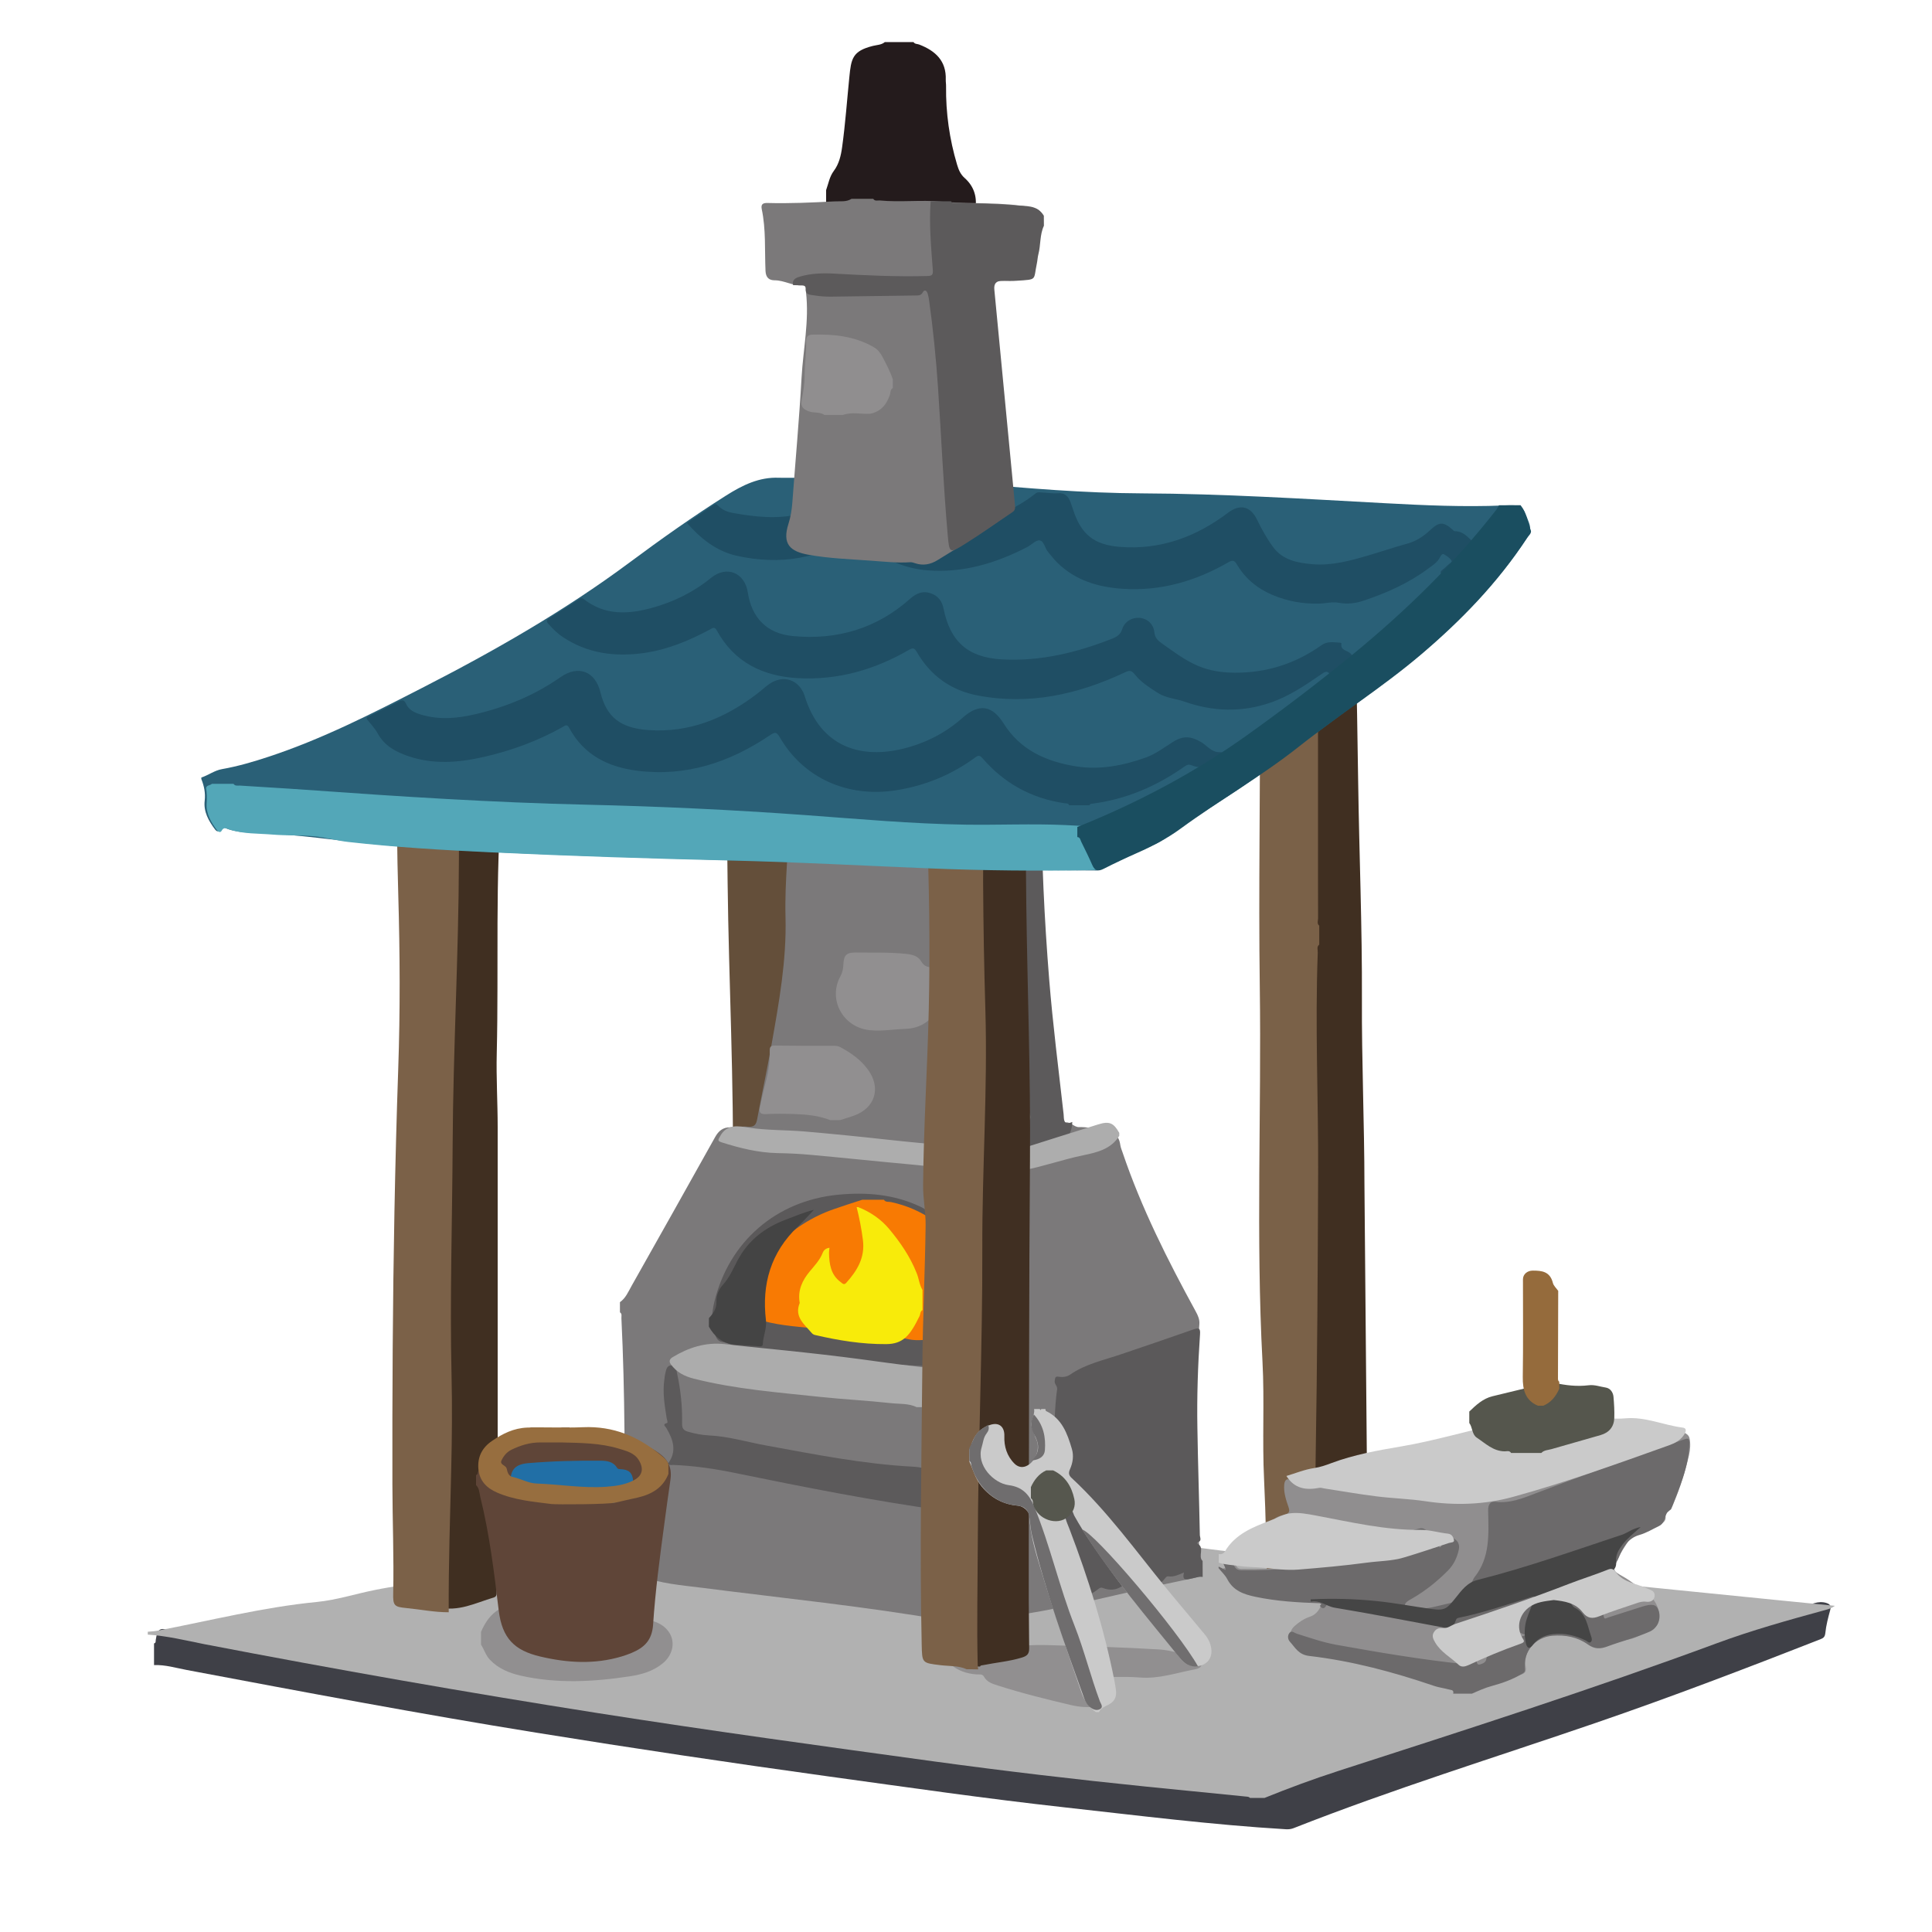 <?xml version="1.0" encoding="utf-8"?>
<!-- Generator: Adobe Illustrator 26.0.1, SVG Export Plug-In . SVG Version: 6.00 Build 0)  -->
<svg version="1.1" id="Layer_1" xmlns="http://www.w3.org/2000/svg" xmlns:xlink="http://www.w3.org/1999/xlink" x="0px" y="0px"
	 viewBox="0 0 3145.7 3145.7" style="enable-background:new 0 0 3145.7 3145.7;" xml:space="preserve">
<style type="text/css">
	.st0{fill:#3F4047;}
	.st1{fill:#B1B1B1;}
	.st2{fill:#644F3A;}
	.st3{fill:#7B797A;}
	.st4{fill:#918F90;}
	.st5{fill:#5B595A;}
	.st6{fill:#5C5A5B;}
	.st7{fill:#F87A03;}
	.st8{fill:#F8EB0A;}
	.st9{fill:#444444;}
	.st10{fill:#ACACAC;}
	.st11{fill:#ADADAD;}
	.st12{fill:#402F21;}
	.st13{fill:#7B6148;}
	.st14{fill:#402F22;}
	.st15{fill:#7A6148;}
	.st16{fill:#2A6077;}
	.st17{fill:#1F4E64;}
	.st18{fill:#53A7B8;}
	.st19{fill:#1A4E60;}
	.st20{fill:#908E8F;}
	.st21{fill:#6C6A6B;}
	.st22{fill:#454545;}
	.st23{fill:#CACACA;}
	.st24{fill:#5F4538;}
	.st25{fill:#216FA6;}
	.st26{fill:#976E3F;}
	.st27{fill:#55564D;}
	.st28{fill:#956B3C;}
	.st29{fill:#6F6D6E;}
	.st30{fill:#706E6F;}
	.st31{fill:#56574E;}
	.st32{fill:#241B1C;}
	.st33{display:none;fill:#212223;}
</style>
<path class="st0" d="M1751.4,2544.3c2.4,0,4.7,0,7.1,0c9.6,5.3,19.8,8.5,30.8,9.4c42.4,3.5,84.7,7.5,127,10.6
	c57.7,4.2,114.6,15.9,172.6,16.5c34.2,0.4,68.7,0.6,102.6,4.3c113.3,12.4,227.1,18.9,340.2,33.2c79.5,10.1,159.7,15.7,239.7,23.2
	c3,0.3,6.3,1.8,8.6-1.6c4-5.9,10.5-6.1,16.7-7.2c14.8-2.6,29.6-3.6,44.6-4.5c38.2-2.3,76.1-6.4,112.8-17.9c6.5-2,13.1-2.4,19.8-0.3
	c5.8,1.9,7.8,4.9,6.1,11.4c-3.4,12.4-6.7,25-8,37.7c-0.7,6.4-3.3,8.1-8.1,10c-121.1,47.4-242.6,93.9-365.6,136.1
	c-164.3,56.4-330.3,107.7-492,171.4c-4.1,1.6-8.2,2.1-12.7,1.8c-120.7-7.2-240.6-22.4-360.7-35.7c-128.3-14.2-256-32.7-383.9-50.3
	c-159-22-317.8-45.7-476.2-71.3c-190.3-30.7-379.7-66.4-569.1-102.1c-17.5-3.3-34.7-8.6-52.9-7.9c0-11.8,0-23.5,0-35.3
	c3.3-0.7,2.5-3.5,2.8-5.6c2.7-18.9,7.5-21.2,25.3-14.2c33.1,13,68.7,17.7,102.9,14.4c89.2-8.7,178-22.1,266.5-36.7
	c148.6-24.5,297.4-48.4,446.2-72c28.7-4.6,57.1-13,86.3-12.1c147.6,4.6,295.1,10,442.6,15.1c35.8,1.2,71.6,2.3,107.4,3.5
	c4.8,0.2,9.3,1,9.1-6.6C1739.6,2553.7,1745.2,2548.6,1751.4,2544.3z"/>
<path class="st1" d="M240.6,2661.5c0-1.6,0-3.1,0-4.7c5.1-0.5,10.2-0.6,15.2-1.6c86.6-16.5,172.2-38.3,260.3-46.9
	c31.4-3.1,61.6-12.8,92.4-19.1c31.6-6.5,63.7-10.4,95.6-15.6c138-22.3,276-44.8,414-66.9c17.8-2.9,35.5-7.7,53.8-7
	c29.1,1.1,58.2,2.6,87.4,3.6c100,3.4,200,6.7,300,9.9c52.8,1.7,105.5,3.4,158.3,5c4,0.1,10.8,2.2,11.5-2.6
	c1.3-10,8.4-15.9,13.1-23.5c1.6,0,3.2,0,4.7,0c9,9.2,21,10.7,32.9,11.8c41.2,3.7,82.4,7,123.6,10.6c43.9,3.8,87.6,12.1,131.4,14.4
	c79,4.1,158.2,6.2,236.9,14.9c43.8,4.8,87.9,6.9,131.7,11.8c45.3,5,90.7,8.3,135.8,14.5c34.7,4.8,69.8,6.6,104.6,10.1
	c82.7,8.2,165.3,16.6,248,24.9c31.9,3.2,63.9,6.3,95.8,9.5c-5.2,3.9-10.8,5.5-16.3,7c-59.3,16.2-118.5,32.7-176.1,54
	c-203.2,75.1-409.5,141.1-615.6,207.7c-40.8,13.2-81,28-120.7,44.1c-7.9,0-15.8,0-23.6,0c-1.8-2-4.2-2-6.5-2.2
	c-54.5-5.4-108.9-10.8-163.4-16.3c-114.8-11.7-229.4-25.2-343.6-40.8c-182.9-25.1-365.9-50.1-548.3-78.8
	c-214.4-33.7-428-71.3-641.1-112.3C302,2670.9,271.8,2663.5,240.6,2661.5z"/>
<path class="st2" d="M1319.6,1317c0,0.8,0,1.6,0,2.3c-2.1,14-2.4,28.1,0,42.1c0,8.6,0,17.2,0,25.8c-4.6,2.5-2.4,7-2.6,10.4
	c-4.1,80.2-7.6,160.5-13.3,240.6c-0.9,13.2-4.6,27-2.1,39.5c4.5,22.2,3.7,44.3,3.3,66.4c-0.8,49.5-1.1,99.1-8.3,148.2
	c-1.9,12.7-3.3,27.1-14.2,34.7c-10.2,7.1-11.6,16-12.9,26.4c-0.9,7.7-2.6,15.4-3.2,23.2c-1.5,20.9-16.4,34.8-25.8,53
	c-1.3-11.8-8.3-16.3-17.6-19c-2.5-0.7-5.5-4-6.1-6.6c-2.7-12.1-6.9-22.6-18.3-29.4c-3.7-2.2-4-8.2-4.2-12.9
	c-0.5-11.7-1.4-23.4-1.3-35.1c2.4-163.5-6.4-326.8-8.3-490.2c-0.7-58.9-1.5-117.8,0.6-176.7c0.3-9.6,0.7-20,10-24.7
	c8.3-4.2,8.9-10.1,9.4-17.7c0.7-10.9,2.6-21.7,3.8-32.5c0.6-6.1,3.1-11.1,7.2-15.4c1.5,0,3.1,0,4.6,0c4.6,4.6,6.3,10.2,7.3,16.6
	c2.9,19.3,4.1,38.7,5.2,58.1c0.3,5.2,1.4,7.9,7.3,7c4.5-0.7,9.2,0.4,13.6-0.4c20.7-3.5,34.7,6.3,38.8,27.7c0.6,2.9-0.6,6.9,3.1,8.2
	C1310.2,1291.7,1314.3,1304.8,1319.6,1317z"/>
<path class="st3" d="M1278.6,1018.8c120.4,0,240.8,0,361.1,0c0.2,1.2,0.6,2.3,0.6,3.5c-1.2,70.6,8.4,140.6,13.7,210.8
	c0.2,2.9-1.2,6.9,2.2,8.5c2.6,1.2,5-1.3,7.1-3c13.3-10.4,22.7-6.6,26,10.4c3.2,16.7,3.4,33.7,3.6,50.6
	c1.4,138.6,8.7,276.9,24.7,414.7c4,34,7.8,68,11.8,102c0.5,4.2,2.1,12.1,3.5,11.7c9.9-3,15.1,7.4,24.1,7.2
	c11.7-0.4,23.4,1.8,34.4,6.6c5,2.2,10.2,7,14.7,6.4c13.8-1.9,16.5,6.2,18.1,16.7c0.6,3.8,2.2,7.5,3.5,11.3
	c30.6,90.5,73.4,175.4,119.1,258.9c3.7,6.8,6.7,13.2,6,21.1c-6.5,80.2-6,160.4-4.3,240.8c1.1,53.5,2.9,107,6.2,160.4
	c0.5,7.9-2,10.1-9,11.6c-31.9,6.6-63.8,13.4-95.6,20.6c-68.6,15.5-136.9,32.6-206.7,42c-14.2,1.9-28.6,0.9-41.8,9.2
	c-7,4.5-16.1,2.7-23.9-0.9c-4-1.8-7.6-3.7-12.3-2.1c-8.4,2.9-17,2.1-25.7,0.6c-131.4-22.9-264-36.1-396.2-53.1
	c-33.9-4.3-68.3-6.7-100.4-19.4c-10.6-4.2-17.6-6.2-21.5,6.9c-0.5,1.7-2.4,3.1-4.5,2.1c-3.4-11.3,4.3-24.9-7.7-34.1
	c0-3.9,0-7.9,0-11.8c6.3-4.3,6.9-10.7,7-17.6c1.2-121.7,1.3-243.4-4.6-365c-0.2-3.3,1.4-7.2-2.4-9.7c0-5.5,0-11,0-16.5
	c9.4-6.6,13.6-17,18.9-26.4c45.6-80.8,91-161.6,136.2-242.6c5.5-9.8,12.5-15.7,24.2-15.7c9.8-0.1,19.7-1.9,29.4-1
	c10.4,0.9,13.2-3.6,14.9-12.9c7.4-40.3,16.1-80.3,23.2-120.6c12.2-68.6,24.6-137.1,22.8-207.4c-0.8-29.5,0.6-59.1,2.4-88.6
	c5-84.2,2.3-168.4,0.4-252.7C1280.9,1107.7,1279.7,1063.2,1278.6,1018.8z"/>
<path class="st4" d="M1351.7,1823.8c-18.6-7.4-38.2-9.2-57.9-9.9c-15.6-0.5-31.2-0.7-46.7,0.1c-9.5,0.5-11.7-3.1-9.8-11.5
	c2.5-10.6,4.5-21.3,7.3-31.8c5.2-19.6,9.4-39.4,8.7-59.8c-0.2-6.6,1.9-8.6,8.6-8.5c31.9,0.5,63.9,0.4,95.8,0.4c3.6,0,7,0.3,10.2,2
	c17.7,9.5,33.8,20.7,45.7,37.3c21.1,29.4,11.3,61.8-22.7,74.2c-7.5,2.8-15.3,4.9-22.9,7.4
	C1362.6,1823.8,1357.1,1823.8,1351.7,1823.8z"/>
<path class="st4" d="M1533.3,1574.2c-2.1,9.5-13.9,12.3-13.7,18.5c0.2,5.8,9,11,11.3,18.2c4.7,14.6,1.3,26.8-8.2,39
	c-12.9,16.6-28.1,24.7-49.5,25.4c-19.3,0.6-38.4,4.2-58.1,1.9c-43-4.9-67.4-50.3-46.6-87.9c3.3-6,4.4-12.2,4.7-19
	c0.7-15.6,5.3-19.6,20.6-19.4c27.2,0.4,54.4-0.7,81.5,2.2c9.7,1,19.4,3.3,24.3,11.8c5.6,9.8,13,10.7,22.4,9.4
	C1525.5,1573.8,1529,1574.2,1533.3,1574.2z"/>
<path class="st5" d="M1958.2,2567.6c-6.4-0.9-12.5,1.4-18.6,2.7c-7.8,1.7-15.2,4-11.9-10c-9,3.9-16.6,7.5-25.1,6.4
	c-3.3-0.4-4.6,1.8-6.4,4.1c-14.4,18-36.8,20.7-55.3,6.1c-3.5-2.7-4.8-2.3-7.5,0.4c-10.8,10.6-23.5,13.9-37.8,8.2
	c-3.3-1.3-4.8,0-7.2,1.7c-16.4,12.5-22.7,13.5-41.5,7c-2.9,3.4-2.6,7.9-3,11.9c-0.5,5.4-2.2,8.2-8.1,9.5c-13.8,3.1-14.2,3.6-15.2-11
	c-5.7-83.8-7.4-167.6-4.5-251.5c1.1-30.3,0.7-60.7,5.1-90.8c0.9-5.8-4.9-8.5-3.9-14.2c0.8-4.4,0.4-7.5,6.4-6.5
	c6.3,1,13,0.4,18.3-3.2c25.4-17.7,55.4-23.8,84-33.6c39.1-13.3,78.2-26.5,117.1-40.2c8.8-3.1,11.5-2.3,10.8,7.8
	c-3.5,50.7-5.2,101.5-4.3,152.3c0.9,58.3,2.9,116.5,4,174.8c0.1,3.8,3.9,9.8-3.7,11.7c-0.4,0.1-0.8,1.9-0.8,1.9
	c13.5,6.2,0.6,20.7,9,28.5C1958.2,2550.2,1958.2,2558.9,1958.2,2567.6z"/>
<path class="st5" d="M1509.9,2224.5c-89.3-3.8-178-13.3-266.3-26.7c-10.9-1.7-21.8-3.4-32.8-3.8c-12.9-0.4-23.8-7.2-36.1-9.3
	c-6.7-1.1-9.2-8.1-11.4-14.1c-6.1-17-4.2-34.2-0.1-51.2c23.9-98,100.6-164.2,200.9-174.1c46.2-4.5,91.1-0.9,133.7,19.1
	c8.5,4,15.7,7.8,14.3,19.5c-0.7,6.1,3.2,11.9,6.3,17.5c16.1,29.7,30.9,60.2,48.3,89.2c12.1,20.1,14.9,40.9,12.9,63.3
	c-1,11.8-2.2,23.5-3.7,35.2c-2.5,19.4-11.9,29.6-30.8,33.8c-3.1,0.7-6.2,1.5-9.3,1.6C1527.2,2224.7,1518.6,2224.5,1509.9,2224.5z
	 M1511.8,2131.1c1.9,6.5,4.1,12,4.9,17.8c0.8,5.7,0.4,11.7,0.1,17.5c-0.2,3.5-1.6,7.2,4.1,7.4c4.2,0.1,7.8,0.3,8.2-5.5
	c0.4-6.6,1.4-13.2,1.8-19.8C1532,2128.2,1531.9,2128.2,1511.8,2131.1z"/>
<path class="st6" d="M1724.4,1872.2c5.8,0,10.3,0,14.8,0c-31.2,10.1-61.9,20.9-92.8,31c-5.1,1.7-9.2-1.1-13.1-3.7
	c-14.8-9.6-20.3-24.4-22.5-41c-0.9-6.5-1.9-10.8-10.4-12.5c-16.6-3.3-22.9-17-24.4-32.4c-2.5-25.1-4.8-50.2-6.2-75.3
	c-5.5-101.4-10.5-202.9-15.9-304.4c-2.4-46-4.3-92.1,0.2-138.1c0.9-8.9,2-18.2,13.1-19.5c10.5-1.3,15.4,6.5,18.8,14.9
	c10.5,26.2,14.4,53.9,17.8,81.6c6.1,50.4,10.9,101,13,151.8c0.2,4.2,0.9,8.4,2.3,12.6c2.7-116,13.4-231.3,30.3-345.9
	c1.2,0.1,2.4,0.1,3.6,0.2c1.2,14.7,2.5,29.3,3.5,44c0.5,7.5,3.5,7.6,8.7,3.8c15.3-11.1,23.9-7.9,26.6,11.1
	c2.2,15.9,3.6,32.1,3.7,48.2c0.2,98.9,4.9,197.7,12.8,296.2c5.9,73.3,15.3,146.4,23.5,219.6c0.8,6.8-1.4,19.1,14.1,12.4
	C1745.3,1845.4,1736.2,1858.8,1724.4,1872.2z M1673,1828.9c8.8-9.6,3.1-16.3,0-23.2C1673,1812.5,1673,1819.4,1673,1828.9z"/>
<path class="st6" d="M1087.5,2383.1c15.2-19.9,8.6-39.1-2.6-58.1c-1.4-2.4-7.2-6,1.1-8c1.9-0.5,0-5-0.5-7.7
	c-3.4-21.4-7-42.8-3.6-64.6c0.4-2.3,0.4-4.8,1-7c1.6-5.9,1.9-14.1,9.7-14.5c8.4-0.4,8.7,8,10,13.8c5.8,26.6,8.5,53.7,8,80.9
	c-0.2,7.7,2.4,11.2,9.6,13.2c11.4,3.3,22.7,5.5,34.7,6.1c31.5,1.5,61.8,10.8,92.7,16.4c78.9,14.4,157.5,30.1,237.9,34.4
	c13.8,0.7,27.3,3.9,39.8,10c11.8,5.8,19.4,14.8,19.4,28.6c0,4.4,1.4,7.2,4.7,10c6.2,5.4,4.5,11.7,1.7,18.3c-2.9,7-8.2,5.6-13.8,4.8
	c-114.1-15.9-227.1-38.1-339.9-61.3c-33.6-6.9-67.3-11.9-101.6-13.2C1093.1,2385.4,1090.2,2386.1,1087.5,2383.1z"/>
<path class="st7" d="M1404.1,1953.4c11.7,0,23.4,0,35.1,0c2.7,4.5,7.7,3,11.5,3.8c51,11,90.2,39.5,119.8,81.5
	c14.7,20.9,19.2,43.3,3.5,66.1c-2.3,3.4-1.5,6.7-1,10c2,15.4,0.7,30.7-12.1,40.6c-11.5,8.8-21,23-36,24.3
	c-14.9,1.3-30.8,4.1-45.2,0.9c-43.6-9.7-88.3-7.8-132.2-14.8c-31-4.9-62.8-5.4-93.7-12.3c-19-4.3-22.9-8-25.9-26.5
	c-0.5-2.9-1.2-6.1-4.2-7.9c0-7,0-14,0-21c3.9-1.7,3.3-5.8,4.6-8.8c9.4-22.1,19.2-44.6,36.1-61.5c26.5-26.6,57.9-46.9,93.9-59.3
	C1373.4,1963.2,1388.8,1958.4,1404.1,1953.4z"/>
<path class="st8" d="M1502,2100.4c0,10.9,0,21.8,0,32.7c-4.1,2.2-3.2,6.7-4.9,10c-15.3,31.4-26.6,45.2-54.2,45.4
	c-39.3,0.3-77.9-6-116.1-14.9c-2.4-0.6-4.1-1.9-5.6-3.7c-11.8-13.9-28.1-25.9-19.2-48.1c0.3-0.6-0.1-1.5-0.2-2.3
	c-2.8-19.2,4.7-35,16.5-49.2c7.9-9.6,16.6-18.5,21.2-30.4c1.6-4.2,5.2-7.7,11.1-8.2c-0.3,2.8-0.8,5.5-0.8,8.1
	c0.4,18.3,2.8,35.8,19,47.7c2.6,1.9,5.2,5.4,8.9,1.4c17.9-19.9,31-41.1,27.3-70c-2.3-18.2-5.8-35.9-10.2-53.5c0.8,0,1.6,0,2.3,0
	c19.9,7.6,37.7,20.1,50.6,35.6c17.9,21.4,34.2,45,44.7,71.6C1496.2,2081.5,1496.8,2091.7,1502,2100.4z"/>
<path class="st9" d="M1154.3,2146.1c7.1-7.6,12.7-15.4,12.2-27c-0.4-9.8,3.7-19.6,10.2-26.8c10.8-11.8,16.9-26.1,24-39.7
	c17.4-33.1,44.7-54.1,79.3-67c14.8-5.5,29.2-11.9,45.3-15.8c-8.9,9.3-17.4,18.9-26.6,27.7c-43.6,41.8-58.6,93.3-51.6,152
	c1.6,13.6-4.5,25.9-5.1,39.1c-0.2,3.8-3.3,3.6-6.2,3.4c-13.2-0.9-26.5-1.5-39.7-2.7c-19.4-1.7-32.6-12.8-41.9-29.2
	C1154.3,2155.4,1154.3,2150.7,1154.3,2146.1z"/>
<path class="st10" d="M1492.7,2291.2c-13.4-6.5-28.2-5-42.3-6.6c-38.1-4.2-76.4-6.1-114.5-10.1c-69.2-7.4-138.6-12.6-206.4-29.8
	c-15.3-3.9-27.9-10.4-37.2-23.3c-4-5.5-1.2-9.2,3-11.7c26-15.7,53.6-24.6,84.6-21.2c43.5,4.9,87.1,8.9,130.7,13.7
	c40.4,4.4,80.8,9.3,121,15c41.4,5.8,83,10.3,124.5,15.2c4.3,0.5,8.5,0.7,12.6,2.5c9.7,4.3,15.3,11.5,13.2,22.2
	c-1.9,10.3-9.1,16.4-19.6,17.2c-6.5,0.5-13-0.9-15.7,7.9c-0.9,3-5.9,3.3-9,4.8c-4.6,2.1-10.4,0-14.2,4.2
	C1513.2,2291.2,1502.9,2291.2,1492.7,2291.2z"/>
<path class="st11" d="M1822.4,1849.3c-13.3,22.1-37.3,27.3-59,31.8c-32.6,6.7-63.9,18-96.5,24.2c-2.3,0.4-5.1,0.7-6.6,2.2
	c-14.9,14.7-31.8,6.4-48.1,4.5c-43-4.9-85.8-12.1-129-16c-54.1-4.9-108.2-10.7-162.3-15.6c-18.3-1.7-36.7-2.6-55.1-2.9
	c-31.3-0.7-61.1-8.1-90.7-17.5c-7.4-2.4-5.9-3.9-2.6-10c11.2-20.6,29.9-16.5,46.5-14c30,4.6,60.1,3.7,90.2,6.2
	c45.2,3.9,90.4,8.4,135.5,13.4c34.6,3.8,69.3,6.9,104,10.2c30.4,2.9,60.8,5.6,91.1,8.8c6.2,0.7,11.6-0.8,17.2-2.5
	c43.7-13.8,87.3-27.8,131-41.3c18.3-5.7,25.2-2.6,34.4,13.8C1822.4,1846.1,1822.4,1847.7,1822.4,1849.3z"/>
<path class="st4" d="M848.9,2610.9c2.1,3.5,6.3,2.4,9.4,3.9c11.2,5.4,14.6,13.6,9.3,24.5c-3.2,6.6-6.2,13.5-11.7,18.5
	c-7.3,6.8-2.6,8,3.7,9.5c30.7,7.5,61.9,9.1,93.2,7.3c24.1-1.4,48.4-2.6,72.1-8.2c1.4-0.3,2.7-0.9,4.1-1.3
	c-1.5-6.1-11.8-1.4-10.4-8.6c1.2-6.2,6.5-10.3,12.1-13.4c18.3-10.4,44.9-4.4,57.7,13.2c11.8,16.1,7.8,38.1-9.7,52.3
	c-15.3,12.4-33.6,17.8-52.7,20.7c-59.4,9.1-118.9,12.4-178.2-1c-18.9-4.3-36.4-11.5-50.1-25.9c-6.9-7.2-9.3-16.6-14.5-24.6
	c0-6.9,0-13.8,0-20.8c6.7-15.3,15.4-28.9,30.8-37.5c5.3-3,11.9-3.7,16.1-8.6C836.4,2610.9,842.6,2610.9,848.9,2610.9z"/>
<path class="st4" d="M1760.9,2736.9c10.9,5.8,21.3,11.1,31.3,16.8c5.2,3,9.6,7.1,8.4,13.9c-1.3,7.3-7.2,9.6-13.7,10.7
	c-14.5,2.3-29.2,1.2-43.1-2.1c-39.9-9.4-79.7-19.2-118.7-31.7c-8.8-2.8-18.1-5.5-23-14.6c-2.6-4.7-7.5-3.4-11.6-3.6
	c-16.5-1.1-31.4-6.1-43.7-17.2c-4-3.6-8.1-7.6-5.7-13.9c2.5-6.5,8-8.4,14.2-7.8c25.4,2.6,51.2,0.2,75.7-3.7
	c25.4-4.1,50.3-5.9,75.6-5.1c60.6,1.8,121.2,3.4,181.6,7.1c19.5,1.2,38.7,8.3,58,13.2c5.2,1.3,11,4.1,10.4,10.7
	c-0.6,5.9-6.4,7.5-11.3,8.5c-29.7,5.5-58.4,15.8-89.7,13.2c-26.4-2.2-53.2,0.5-79.7-2.1C1768.7,2728.4,1765.9,2733.7,1760.9,2736.9z
	"/>
<path class="st12" d="M682.6,2599.4c0-11,0-22,0-33.1c3.7-1.3,2.5-4.6,2.5-7c0-25.6-0.2-51.2-0.4-76.7c0-1.7-0.4-3.1-2.1-3.7
	c0-11,0-22,0-33.1c3.7-2.5,2.2-6.4,2.2-9.7c0.2-79.4,0.2-158.9,0.2-238.3c0-3.2,1.8-7.2-2.4-9.5c0-5.5,0-11,0-16.5
	c4.8-17.2,1.1-34.7,2-52c0.3-4.6,2.5-10-2-14.1c0-7.9,0-15.7,0-23.6c4.6-1.9,2.5-6.2,2.6-9.2c1.4-91.2,3-182.4,6.1-273.6
	c1.9-54.2,3.1-108.5,7.1-162.6c0.6-8.1-3.6-19.5,2.3-23.3c5.3-3.4,15.6,0.4,23.5,2.1c6.9,1.5,7.7-1.5,7.5-7.2
	c-0.5-15.7-0.6-31.5-1.1-47.2c-2.9-108.9-7.2-217.7-2.4-326.7c0.9-21,3.3-39.6,23.9-50c2.3,0,4.6,0,7,0c6.3,3.1,15.3,10.5,18.6,8.4
	c10.8-6.6,20.4,8.3,30.7-0.6c3.1-2.7,8.6,1.9,11,6.3c3.9,7.4,6,15.1,5,23.7c-2.5,22.3-5,44.6-6.8,66.9
	c-11.8,141.7-5.4,283.9-8.8,425.8c-1,40.1,1.5,80.2,1.5,120.3c0.1,189.6-0.1,379.3,0,568.9c0,62.2,0.1,124.3-1.7,186.5
	c-0.1,4.2,0.9,8.8-4.8,10.5c-29.6,8.8-57.8,23.9-90.8,15.7C700.5,2613.8,687.1,2615.5,682.6,2599.4z"/>
<path class="st13" d="M750.8,1191.5c0,3.9,0,7.9,0,11.8c-7.2,14-7.2,29.9-6.1,44.3c3.7,50.7,2.6,101.4,2.5,152.1
	c-0.4,154.5-9.4,308.8-10.2,463.3c-0.6,125.5-4.7,250.9-1.8,376.4c1.2,50.7,0.7,101.4-0.5,152.1c-1.8,77.8-4.5,155.7-4.1,233.6
	c-23.4,0.1-46.3-4.7-69.5-6.9c-19-1.8-21.4-4-20.9-23.8c1.3-59-1.2-118-1.3-177c-0.3-147.9,0.5-295.8,3.3-443.7
	c1.5-77.9,3.5-155.7,6.2-233.5c3.3-94,2.8-187.9,0.1-281.9c-2-70.8-3.4-141.6,1.5-212.3c0.9-13.7,2.2-27.5,6.3-40.7
	c2.5-8.1,8.1-14.5,16.1-10c8.7,4.8,13.5,0.5,18.9-4.2C709.4,1175.1,734.3,1175.3,750.8,1191.5z"/>
<path class="st14" d="M1581.8,2713.3c-7.5-5-16.2-4.1-24.4-4.8c-6.7-0.5-9.3-2.5-9.4-9.8c-2.5-144.7-0.8-289.5,0.5-434.2
	c0.9-92.8,3-185.6,6-278.4c1.8-55.4,3.5-110.8,7.4-166.1c1.4-20.3-0.6-40.9,3.1-61.2c0.8-4.2,1.8-8.4,2.8-12.6
	c1.3-5.3,3.9-8.4,10-6.5c7.6,2.4,8.1-1.6,7.7-7.9c-4.8-66.3-4.5-132.8-5.7-199.3c-1.1-62.9-1.9-125.8-2-188.8
	c-0.1-33.4-0.1-66.9,3.9-100.1c1.4-12.1,1-26,17.8-29.4c3.6-0.7,2.6-5.2,3.1-8.2c1.4-7.7,2.5-15.5,4.1-23.2
	c1.3-6.2,5.1-10.6,11.6-11.9c6.6-1.3,11.5,1.7,14.8,7.2c4.2,6.9,8.7,10.1,17.8,8.2c9.3-2,13,6.6,16.1,14.1c1.3,3.1,0.6,8,7.1,6.8
	c8.4-1.5,11.9,4.4,13.4,11.6c2.1,10.4,3.8,20.8,1.9,32c-3.2-3.7-1.8-11.9-8.8-10.5c-7.5,1.5-6.7,8.9-7,14.5
	c-3.9,72.3-3.5,144.7-2.6,217.1c1.8,138.8,7.1,277.6,6,416.5c-1.7,213.1-1.4,426.3-2,639.4c-0.2,51.9,0,103.8,0.7,155.8
	c0.1,9.3-3.3,12.6-11.7,15.2c-20.8,6.4-42.3,8.1-63.4,12.4c-1.8,0.4-4-0.1-4.9,2.3C1591.2,2713.3,1586.5,2713.3,1581.8,2713.3z"/>
<path class="st12" d="M2221.6,1929.6c1,110.1,1.9,220.3,2.9,330.4c0.9,101.1,1.7,202.2,3,303.3c0.1,9.7-1.7,14.2-12.4,16.2
	c-25.8,4.9-50.9,12.7-75.5,22c-21.9,8.3-28.9,0.1-29.3-19c-1.8-87.3-5.6-174.5-7.4-261.8c-4.7-225.7-7-451.4-4.8-677.1
	c0.8-87.7,1.4-175.3,6.8-262.9c2.2-35.9-2-72.3-0.3-108.4c2.7-56.8-4.4-113.1-8.3-169.5c-3.5-50.7-3.9-101.4-4.5-152.1
	c-0.2-16.5,12.3-23.8,22.8-31.8c4.3-3.3,6-5.7,6-10.9c-0.3-21.8,12.4-35.5,34.3-37.4c13.3-1.1,26.7-1,39.9-2.6
	c9.2-1.1,10.9,1.9,11,10.7c0.1,57.4-0.1,114.9,1.4,172.3c2,74.3,3.1,148.6,4.2,223c1.7,117.5,6.6,235,6.1,352.6
	C2217,1727.5,2221.5,1828.5,2221.6,1929.6z"/>
<path class="st15" d="M2148,1538c-4.6,3.6-2.2,8.7-2.4,13c-4.6,119.9,1.1,239.9,0.6,359.8c-0.6,153.4-1.4,306.8-4,460.1
	c-1.3,74,1.5,147.8,3.2,221.7c0.2,9.5-1.2,13.1-11.6,12.5c-17.6-1-35.3-0.5-52.9-0.3c-12.3,0.1-17-3.9-17.3-16.3
	c-1.8-59.7-2.5-119.5-5.4-179.2c-3.2-64.1,0.8-128.2-2.6-192.2c-10.8-203.2-1.6-406.5-4.4-609.8c-2.2-158.9,0.9-317.7,0.3-476.6
	c-0.3-75.5,0-151,7.7-226.2c0.5-4.5-0.9-8.5-1.7-12.7c-3.4-16.7,11.8-33.2,28.4-31.7c15.6,1.5,31.3,2.6,46.9,3.3
	c5.8,0.3,8.1,1.6,8.4,7.9c4.1,75.4,5.1,150.9,5.5,226.4c0,0.7-0.4,1.5-0.7,2.2c0,87.2,0,174.4,0,261.7c0,44.5-0.1,89.1,0.1,133.6
	c0,4-2.2,8.6,1.9,12C2148,1517.6,2148,1527.8,2148,1538z"/>
<path class="st13" d="M1573.9,2717.9c-13.4-6.1-28.1-4.9-42.2-6.6c-30.7-3.7-30.3-3.2-31-34c-3.3-152.2-0.3-304.4,1.1-456.6
	c0.7-75.1,4.3-150.1,5.3-225.2c0.3-21.8-4.3-43.5-4.1-65.5c0.8-95.2,7-190.2,9.2-285.3c2.4-103,0.7-206-3.3-309
	c-1.2-32.6-0.2-65.3-0.1-97.9c0-3.1,0.6-6.3,1.2-9.3c1.7-8.2,6.6-13.6,15.3-13.6c9.3,0.1,14.6,5.9,15.5,14.7
	c1.4,13.2,1.8,26.5,4.7,40c0-4.1,0-8.3,0-12.4c0.1-9.9,4.5-16.9,14.5-18.6c9.5-1.6,15.6,3.5,19,12.2c1,2.6,2.2,5.2,2.4,7.9
	c0.8,11.7,6.1,18.6,18.6,19.3c7.6,0.4,7.6,6.1,7.1,12.1c-4,48.6-6.6,97.3-6.4,146.1c0.4,69.6,1.6,139.2,3.7,208.7
	c3.8,129-5.4,257.7-5,386.7c0.5,161.6-6.9,323.2-7.4,484.8c-0.2,64.9-1.7,129.8-0.1,194.7c0.1,2.3,0.5,4.7,0.8,7
	C1586.4,2717.9,1580.2,2717.9,1573.9,2717.9z"/>
<path class="st16" d="M327.8,1268.4c0-0.8,0-1.6,0-2.4c11.5-3.8,21.5-11.6,33.6-13.7c26-4.6,51.3-12,76.3-20.3
	c87-28.7,168.2-70.2,249.3-111.8c117.4-60.1,231.8-125.4,337.7-204.1c51.5-38.3,103.7-75.3,157.9-109.5c26-16.4,53.5-30.2,85.8-28.7
	c52,0.1,103.9,0.3,155.9,2.4c50.8,2,101.7,1.6,152.2,6.1c94.2,8.5,188.4,16.5,282.9,16.9c132,0.6,263.6,8.9,395.3,16
	c64.5,3.5,129,6.4,193.6,3.7c30.8-1.3,30.1-1.1,41.1,27.8c4.1,10.8,1.6,18-4.1,26.7c-42.5,63.5-94.1,118.7-150.9,169.5
	c-47,42.1-98.5,78.3-149.2,115.5c-53.4,39.3-106,79.7-160.7,117.2c-37.9,25.9-77.7,49.3-114.8,76.4c-9.2,6.7-18.3,13.5-28.8,18.3
	c-29,13.2-57.8,26.7-86.7,40.1c-2.8,1.3-5.4,2.9-8.8,2.8c-64.2-0.5-128.4-0.4-192.6-1.5c-88.2-1.5-176.3-7.8-264.4-10.8
	c-161.4-5.5-322.8-8.8-484.1-15.8c-77.1-3.3-154.2-7-231.1-14.4c-63.9-6.1-127.3-16.1-191.6-18.4c-16.9-0.6-33.9-1.2-50.2-6.4
	c-5.2-1.7-10.1-6.6-14.2,1.9c-1.5,3.1-5,1.4-6.8-1c-10.6-14.1-19.3-29.2-17.1-47.4C334.7,1291,332.3,1279.7,327.8,1268.4z"/>
<path class="st17" d="M597.5,1167.8c17.2-8.5,34.5-16.8,51.6-25.5c5.4-2.8,8.8-3.3,11.8,3.2c4.9,10.7,13.7,14.8,25.2,18.2
	c30.3,8.9,59.9,5.9,89.5-1.2c49.3-11.7,95.4-30.8,137.1-60c29.1-20.3,56.6-9.5,65,24.9c9.8,40.1,32.5,58.1,78,61.3
	c67,4.7,124.6-19.1,176.7-58.9c6.9-5.2,13.2-11.2,20.2-16.1c22.4-15.6,47.7-7.5,57.1,17.9c0.1,0.4,0.2,0.8,0.3,1.1
	c26.4,86.1,94.4,102.9,161.4,86.1c35.9-9,68.2-25.4,96-50.2c26.5-23.6,48.1-20.4,66.7,9.3c27.1,43.3,69,61.9,117.3,69.8
	c39.5,6.4,77.9-1.3,114.5-14.4c15.5-5.5,29.9-16.5,44.4-25.6c16.7-10.5,29.8-8.8,46.1,1c9.4,5.7,16.5,16.5,29.9,16
	c7.9-0.3,3.1,5.6,1.8,8.2c-7.1,13.9-29.6,20.6-46.9,13.5c-4.7-1.9-7.5-1.9-11.6,1c-45.8,32.5-96.1,54.3-152.3,61.3
	c-1.6,0.2-3,0.6-3.5,2.4c-11,0-22,0-33,0c-1.2-3.4-4.5-2.9-7-3.2c-53.9-7.7-98.6-32.3-134.1-73.3c-4.4-5.1-6.7-5.1-11.9-1.2
	c-38.6,28.3-81.8,46-129.2,53.4c-78.6,12.3-150.6-20.1-188.8-86.2c-5.8-10-8.8-8.4-16.7-3.1c-65.2,43.8-135.9,67.5-215.6,57.4
	c-47.7-6.1-87.1-25.8-110.7-69.7c-3.8-7-6.8-3.6-10.8-1.4c-40.6,22.8-84,38.7-129.4,48.9c-40.7,9.2-81.6,12.3-122-1.6
	c-20.3-7-38.6-16.7-49.6-36.9c-4.7-8.7-12-16-18.1-23.9C597.5,1169.4,597.5,1168.6,597.5,1167.8z"/>
<path class="st17" d="M1118.5,851.5c14.7-9.9,28.7-19.2,42.6-28.8c3.4-2.4,5.1-2.6,8.5,0.9c6.3,6.6,14.5,9.9,23.8,11.6
	c36.2,6.5,72.3,10.5,108.7,1.7c28.4-6.9,54-20,76.5-37.8c18.4-14.6,38.1-16.4,59.7-14.7c4.6,0.4,7,3,9.7,5.8
	c7.7,8.3,11.5,18.5,14.7,29.1c9.2,30,18.4,37.4,49.8,40.9c21,2.3,41.6,0.6,61.9-4.6c40.6-10.4,78.8-26.2,112-52.3
	c3.1-2.4,5.9-1.6,8.8-1.5c9,0.3,18.1,2,27,1.3c11.8-1,17.2,5.1,20.9,14.7c1.5,4,2.9,8.1,4.2,12.2c12.8,39.8,33.7,57,75.8,60.4
	c66.3,5.4,124.5-16.3,176.5-55.6c19.4-14.7,36.6-10.7,47.2,11.4c7.4,15.4,15.9,30.6,26,44.4c15.7,21.5,40.1,26.1,64.8,28.1
	c31.2,2.5,60.8-5.7,90.2-14.3c21.1-6.1,41.9-13.4,63.1-19.1c15-4,27-12.1,38-22.4c14.3-13.5,21.6-13.6,36-0.7c1.1,1,2.4,2.7,3.6,2.7
	c17.3,0,25,14.9,36.5,23.7c6.1,4.7,3.4,14.6-6.7,16c-17.6,2.4-13.6,13.6-13.1,24.1c0.3,5.9,1.5,11.7,1.6,17.5
	c0.3,10-5.1,14-14.2,10.4c-11-4.2-18.5-12.8-25.6-21.9c-2.5-3.2-0.9-4.8,1.4-6.7c3-2.5,6-5,8.8-7.8c2.3-2.4,7.8-4.9,6.2-7.4
	c-2.8-4.4-7.7-7.7-12.4-10.3c-2.7-1.5-4.9,1.9-6.1,4.3c-4.3,8.9-12.4,13.8-20,19.4c-31.9,23.7-67.6,39.4-105,51.9
	c-13.2,4.4-26.2,5.9-40.4,3.3c-10.1-1.9-21,1.1-31.6,1.4c-26.3,0.7-51.6-3.8-75.8-14c-24.6-10.4-44.4-26.5-58-49.5
	c-4-6.7-6.6-8-14-3.8c-53.2,30.7-110.1,47.3-172.1,43.2c-40.2-2.7-77.3-13.7-106.8-42.9c-5.3-5.2-9.7-11.3-14.6-16.9
	c-5.3-6.1-6.6-17.9-13.8-19c-6.1-0.9-13.2,7.2-20.2,10.8c-51.1,26.4-104.6,42.6-162.9,37.9c-16.5-1.3-32.5-5.1-48-11.1
	c-23.7-9.3-41.7-24.8-52.8-47.7c-3.1-6.3-4.5-7.7-11.2-2.9c-60.5,43.4-127.8,54-199.5,37.7C1165.7,896.9,1140.6,876.6,1118.5,851.5z
	"/>
<path class="st17" d="M2190.1,1112.1c-10.2-0.1-19.1-3.9-23.9-12.6c-4.5-8.1-8-6.4-14.1-2.2c-26.5,18.3-53.1,36.4-83.9,46.9
	c-46.8,16-93.3,14.5-139.7-1.8c-14.4-5-29.9-5.6-43.5-14.3c-13.6-8.8-27.3-17.3-37.3-30c-4.9-6.2-7.8-7.2-15.8-3.5
	c-76.2,35.9-155.7,53.9-240,37.8c-43.4-8.3-77-32.3-99.2-70.9c-4-7-6.7-6.8-13.2-3.1c-55.6,32.2-115.3,49.2-179.9,45.8
	c-57.3-3.1-104-25.6-132.5-77.7c-3.7-6.8-6.8-3.9-10.9-1.7c-33.7,18.1-68.7,32.8-106.9,38.3c-47.4,6.8-92.4,1.2-133.1-26
	c-8.9-5.9-16.3-13.4-23.4-21.4c-3.3-3.7-3.6-6,1.2-8.9c16.4-10.1,32.5-20.6,48.6-31c2.8-1.8,4.8-2.7,8.2-0.1
	c33.7,26.4,71.6,24.7,109.9,14.3c35.5-9.7,68.1-25.5,96.9-49c25.5-20.8,55-8.8,60,23.7c6.3,40.9,30.7,66.8,72.9,70.9
	c72,7,136.8-12,191.4-60.7c9.8-8.7,20.3-13.4,33.3-9c11.9,4,18.6,12.6,21,24.6c10.8,54.1,39.7,80,94.9,83.1
	c62.8,3.5,122.3-11,180.2-33.9c7.3-2.9,13.3-6.7,16-15.5c3.9-12.5,16.3-19.3,28.5-18.2c12.4,1.2,22.3,10,23.8,23.7
	c0.9,8.6,5.1,12.9,11.6,17.5c18.9,13.3,37.2,27.4,58.7,36.7c19.5,8.4,39.6,11.3,60.8,11.4c52,0.3,98.9-14.9,141-44.8
	c9.5-6.8,19.4-4.6,29.4-4.2c1.1,0,3.1,0.9,3.1,1.1c-2.4,11.9,9.6,11.3,14.7,16.6c8.7,9,12.5,19.9,13.8,31.6
	C2213.6,1105.7,2203.8,1112.5,2190.1,1112.1z"/>
<path class="st18" d="M345,1276.2c11.7,0,23.5,0,35.2,0c2.6,4.1,7,2.7,10.6,2.9c35.9,2.4,71.8,4.3,107.7,6.9
	c151.8,10.9,303.6,20.7,455.8,24.2c118.9,2.7,237.7,8.3,356.3,16.9c87,6.3,173.9,14.3,261.2,15.6c54.4,0.8,108.8-1.8,163.2,0.7
	c39.8,1.8,79.5,5.8,119.3,0.9c6.8-0.8,13.3,1.1,18.5,5.7c10.6,9.3,8.1,21.7-4.1,28.4c-15.7,8.5-32.3,10.9-49.7,11.1
	c-3.1,0-7.9-1.6-8.5,3.6c-2.2,20.2-19.2,23.3-33.4,23.6c-87.3,1.7-174.5,0.8-261.7-2.7c-107.5-4.3-214.9-10.3-322.5-12.8
	c-131-3-262.1-7.2-393-13.4c-77.8-3.6-155.5-8.2-232.9-16.9c-18.9-2.1-37.3-7.6-56-9.3c-22.1-2-44.6-0.9-66.8-2.7
	c-23.7-2-47.8-0.8-70.8-8.3c-4.9-1.6-8.9-4.7-12.6,2.1c-2.1,3.8-5.7,1.5-7.6-1.1c-10-13.2-18.1-27.5-16.7-44.4
	c0.7-8.2,0.4-16-1-23.9C336.3,1277.9,342.3,1279.2,345,1276.2z"/>
<path class="st19" d="M2475.8,822.6c9.7,11.8,11.2,27,16.6,40.6c2,4.9-3.7,9.1-6.4,13.2c-47.5,72.8-107.4,134.4-173.4,190.3
	c-62.8,53.2-132.6,97.2-196.9,148.3c-61.7,49-130.1,87.8-193.4,134.2c-22,16.1-45.7,28.5-70.4,39.4c-18.6,8.2-37,16.9-55.1,26.1
	c-9.1,4.6-14.2,3.1-18.3-6.2c-5.6-12.9-11.9-25.4-18.1-38.1c-1.4-3-1.7-7.2-6.3-7.5c0-5.5,0-11,0-16.4
	c98-39.2,190.9-88.4,276.7-149.7c58.2-41.6,115.3-85,170.6-130.3c86.4-70.8,166.4-148.4,235.2-236.9c1.6-2.1,2.7-4.6,4.1-6.9
	C2452.3,822.6,2464.1,822.6,2475.8,822.6z"/>
<path class="st20" d="M2689.6,2324.6c11.7,0,23.5,0,35.2,0c1.5,2.3,4.4,1.4,6.2,2.6c6.8,4.6,17.7,5.6,19.8,14.2
	c2.1,8.8,1.3,18.8-0.7,27.8c-6.1,26.2-14,51.9-24.4,76.7c-2.7,6.5-4.7,13.3-11.8,16.8c-1.2,0.6-3,2.6-2.7,3.4
	c3.7,12-6.6,15-13.3,18.7c-11.2,6.2-23.4,10.7-35.2,16c-3.9,1.7-8,2.9-10.5,7c-6.1,9.9-13.1,19.3-17.9,30.1
	c-8.7,19.6-8.9,19.3,9,29.4c11.3,6.4,21.3,14.8,32,21.9c16.2,10.8,27.4,26,26.1,45.3c-0.4,6.7-2.7,13.2-8.4,15.8
	c-13.8,6.2-25.9,16.6-41,19.1c-14.4,2.3-28.1,6.7-41.6,11.6c-7,2.5-12.3,1.8-18.4-2.5c-19.6-13.7-41.4-19.9-65.4-17.1
	c-26.2,3.1-46.8,27.6-42.5,52.2c1.4,8.3-1.1,11-8.1,13.3c-19.7,6.4-39.9,12.1-58.6,20.1c-24.3,10.4-47.1,8.2-69.4,0
	c-65.6-24-132.9-40.8-201.8-52.1c-14.6-2.4-29.3-1.6-39.1-17.5c-6.7-10.9-9.2-20.8,0.7-29.8c7.3-6.6,15.7-12.1,24.9-15.2
	c11.9-4,16.3-12.9,20.9-24c-5-0.2-8.8-0.4-12.6-0.5c-31.3-1-62.5-3.5-93.2-9.9c-13.2-2.8-27.3-5.3-36.8-15.9
	c-7.5-8.4-13.3-18.2-19.9-27.4c0.6-0.6,1.2-1.2,1.7-1.7c11,2.3,4.1-4.4,3-6.8c-5.8-12.8,1.8-30,15.2-33.8
	c14.3-4.1,28.5-8.3,42.7-12.7c8.1-2.5,17.3-6.5,17.7-15.2c0.6-14.2,10.6-15.7,20-18.3c7.4-2,9.2-4.8,6.6-12.3
	c-4-11.7-8.1-23.7-7-36.5c0.8-9,5.9-11.7,11.8-5.8c4,4,5.4,2.6,9,0c11.2-8.1,23.7-13.9,37.7-14.6c35.3-1.7,70-7.3,104.8-12.6
	c77.8-11.8,154.1-31.2,231.3-46.3c23.7-4.7,48.2-11.7,72-6.6c32.7,7,64.5,10.6,96.9,0.8c4.5-1.4,9.3-1.4,13.9-2.4
	C2675.5,2328,2683.4,2329.8,2689.6,2324.6z M2057.5,2554.5c18-0.3,36-0.6,53.9-3c31.8-4.2,63.6-8.1,95.5-11.8
	c8.3-1,9.4-3.8,4.1-10.1c-5.5-6.7-9.8-14.2-11.5-22.7c-1-5.1-3.3-6-8.1-5.3c-57.2,8.7-115.2,12.4-170.9,29.4
	c-15.7,4.8-15.5,4.3-7.7,18.6c3.1,5.7,7.5,4.8,11.9,4.8C2035.6,2554.6,2046.5,2554.5,2057.5,2554.5z"/>
<path class="st21" d="M1984.2,2550.7c3.4,1.7,6.9,3.3,11.4,5.6c-0.6-8.8-11-16.1-2.9-23.8c4.8-4.5,11.2-1.5,16.8,0.1
	c1.7,4.6-10.3,3.1-4.1,10c4.7,5.2,4.1,13.9,15.6,14.1c57.5,1.1,114.3-5.9,171-13.9c1.2-0.2,2.3-0.4,3.5-0.6
	c17.1-2.5,17.3-2.6,8.2-17.5c-3.4-5.6-2.8-7.7,3.9-9.3c34.6-8.6,69.1-17.6,103.6-26.7c3.5-0.9,6.2-0.4,8.8,1.4
	c4.4,2.9,8.1,6.4,14.5,5.6c4.1-0.5,5.9,4.4,7.5,8.1c2.1,5,1.5,10.4,1.6,15.7c4.1-0.7,3-3.9,4.1-5.7c4-6.8,8.5-13.1,17.6-9.5
	c8.4,3.3,11.8,10.4,9.9,19.1c-2.8,12.8-8.3,24.4-17.7,33.9c-17.2,17.3-36.1,32.5-57.2,44.8c-5.7,3.4-14.4,7.1-12.7,13.4
	c1.6,6.1,11,3.2,17,3.7c19.2,1.4,37.1-4.8,55.5-8.8c19.2-4.3,26.1-20.8,36.1-34.2c1.9-2.5,2.6-5.8,4.6-8.2
	c25.9-32.4,22.9-70.7,22.2-108.4c-0.2-9.7,3.3-15.5,12-14.4c23.9,3,45.6-6.2,66.5-14.2c79.5-30.3,159.6-58.8,239.8-87.1
	c6.6-2.3,9.6-3,9.4,6c-0.8,38.5-16.6,72.7-30,107.7c-11.9,5.1-7.4,21.3-19.3,27c-10.6,5.1-20.7,11.4-32,14.6
	c-19,5.4-27.2,20.8-33.5,36.4c-5.8,14.2-14.3,21.9-29,25c-10.7,2.2-20.9,6.8-31.5,9.5c-12,3-21.8,9.5-31.4,18
	c27-3.8,54.1-7.7,84.7-12c-17.9,12.5-35.1,19.1-53.6,28c18.7,2.9,33.2,8.4,36.1,27.8c0.9,5.8,4.6,2.5,7.1,1.7
	c18.3-5.8,36.6-11.7,54.9-17.5c16.1-5.2,23.3-4,26.8,4.6c5.6,13.7-0.5,29.9-13.7,35.8c-22.2,9.9-46,15.6-68.7,24.1
	c-11.9,4.5-21.2,4.8-32.4-3.2c-16.7-11.9-36.5-15.7-57.1-14.1c-28.3,2.2-48.2,25.4-45.3,53.5c0.5,4.3-0.4,6-4,8.1
	c-15.5,9.5-32.5,15.5-49.8,20.2c-11.3,3.1-21.7,7.8-32.3,12.5c-10.2,0-20.4,0-30.6,0c1.6-6.6-4-6-7.4-6.9c-7.9-2.2-16.2-3.1-24-5.8
	c-66.2-22.6-133.6-40.6-203.1-48.7c-17.3-2-22.7-13.6-31.5-23.3c-3.4-3.8-4.1-9.9-0.5-14.3c3.7-4.5,7.9,0.1,11.6,1.3
	c21.3,6.7,42.4,14.1,64.4,18.1c70.1,12.6,140.3,24.5,211.2,31.8c2.3,0.8,4.7,1.6,7.6-1c-3-1-5.1-1.7-7.3-2.5
	c-4.4-1.6-8.7-3.3-13.1-4.9c-2.1-0.8-5.5-0.6-5.4-3.3c0-1.8,2.4-3.8,4.2-5.1c10.2-7.5,22.7-3.3,30.4,9.5c1.7,2.9,1.1,9.3,6.6,7.5
	c4-1.3,9.4-2.9,10.2-8.6c1.7-12.1,10.2-17.9,20.4-22c14.1-5.7,28.2-11.2,44-17.4c-12-3.3-19.6-9.7-20.9-21.1
	c-1.9-18-4.6-19.3-21.2-13.7c-13.5,4.6-25.9,16.4-42.1,8.3c-0.6-0.3-2.5,0.7-2.8,1.5c-5,13-15.6,10.8-25.8,9.4
	c-45-6.2-89.8-13.8-134.3-23.3c-15.1-3.2-30.3-4.9-45-12c-8.9-4.3-23.6-13-33.3,3.7c-3.1,5.4-7.2,4.3-10-0.3
	c1.7-1.4,3.7-2.8-0.1-4.1c-35.2-1.2-70.3-3.2-104.8-10.5c-18.6-3.9-35.9-9.7-45.7-28.5c-3.5-6.8-9.5-12.2-14.4-18.3
	C1984.2,2552.3,1984.2,2551.5,1984.2,2550.7z"/>
<path class="st22" d="M2134,2604.1c35.9-1.8,71.6-0.9,107.6,2.8c30.3,3.1,60.1,8.9,90.2,13c21.8,3,25-1.8,38.7-18.8
	c9-11.1,17.9-24.3,35.5-28.7c79.6-20,156.8-47.7,234.6-73.4c9.4-3.1,17.2-10.3,30.8-12.7c-12.1,10.8-22.1,18.7-29.8,28.9
	c-6.2,8.2-11.3,16.4-10.2,27.6c0.8,8.7-2.7,14.8-12.7,17.7c-30.5,8.9-60.7,18.8-91.4,29.6c15.3,1.7,24.7,10.6,31.9,22.7
	c1.2,1.9,2.9,3.9,4.9,4.9c19.2,9.9,20.5,29.8,26.7,46.8c1,2.8,1.8,6.8-0.5,8.9c-2.9,2.7-5.7-1-8.2-2.2
	c-16.8-8.3-34.4-12.7-53.3-10.5c-13.3,1.5-25,6.8-33.2,17.7c-7.3,9.8-10.3,1.2-11.2-3.2c-2.8-13.4-2.6-27.2,1.8-40.2
	c3.9-11.6,9-22.8,13.6-34c-1.7-2-3.6-1.7-5.5-1.1c-39.5,12.3-78.6,26-119.3,34.2c-3.6,0.7-4.1,2.6-5,5.2
	c-3.2,9.2-9.8,12.5-19.3,10.7c-59.2-11-118.2-22.5-177.5-32.3c-13.5-2.2-24.4-13.1-39-9.9C2134.2,2606.3,2134.1,2605.2,2134,2604.1z
	"/>
<path class="st23" d="M2546.5,2300.4c0.2,4.5,3.4,4.5,6.7,4.6c14.8,0.8,29.6,1.6,44.5,2.4c16,0.8,32.2,3.5,47.9,2
	c32.9-3.2,62.5,11,94,15c8.4,1.1,4.8,8.3,1.7,12.7c-5.8,8.4-14.7,12.9-23.9,16.2c-83.9,30-167.8,60.3-253.8,83.9
	c-46.5,12.8-94.6,14.4-142.8,7.1c-26.6-4-53.6-4.6-80.3-8c-28.2-3.5-56.2-8.5-84.3-12.8c-2.7-0.4-5.5-1.5-8.1-1
	c-21.3,4.1-40.3,1.7-53.6-19.3c14.5-4.3,29.6-10.6,45.3-12.9c10-1.5,18.8-4.6,27.8-8c36.8-13.8,75.3-20.7,113.7-27.2
	c54.3-9.2,107-25.2,160.7-36.7c17.9-3.9,35.6-8.6,53.5-12.9c3-0.7,6.6-0.4,6.4-5.1c1.6,0,3.1,0,4.7,0c1.6,3,3.1,2.1,4.7,0
	c6.3,0,12.5,0,18.8,0c2.4,3,4.7,3.3,7.1,0C2540.3,2300.4,2543.4,2300.4,2546.5,2300.4z"/>
<path class="st23" d="M1984.4,2530.3c4.4,1,8-0.9,10.1-4.4c16.8-28.1,45.1-39.3,73.6-50.1c10.6-4,20.8-10.2,31.8-11.7
	c14-2,28.5,0.9,42.6,3.5c56.6,10.6,112.8,24,171.1,23.4c14.6-0.1,29.2,4.6,43.9,6.1c6.8,0.7,8.7,6,9.8,10c1.3,4.7-4.9,4.2-8.1,5.2
	c-24.5,8.1-48.9,16.4-73.6,23.7c-19.5,5.8-40,5.6-60.1,8.3c-37,5-74.3,8.3-111.6,11.3c-19.2,1.5-38.3-1.2-57.2-3
	c-13.1-1.2-26.3-1-39.5-2.9c-10.9-1.6-22.1-1.9-32.8-5.3C1984.4,2539.6,1984.4,2535,1984.4,2530.3z"/>
<path class="st23" d="M2529.8,2605.2c-14.2,2-28.6,2.9-40.8,12.3c-15.5,12-20.3,32.1-10.5,48.9c2.7,4.6,5.3,7.1-2.3,9.8
	c-29.1,10.2-57.6,22.1-85.6,35.1c-5.5,2.5-11.2,3.5-15.5-0.5c-12.8-12.3-29.3-20.7-38.5-36.8c-3-5.3-5.7-10.3-2-16.3
	c3.4-5.5,7.8-7.5,14.7-6.7c7.4,0.9,13.5-4.8,20.4-7c62-20.4,123.7-41.4,184.5-65c21.4-8.3,43.5-15.1,64.8-23.7
	c6-2.4,9.2,0.9,11.9,4.5c12.7,17.2,33.7,18.4,51,26.5c6,2.8,12.6,4,12.2,11.6c-0.4,8.1-6.4,11.1-14.2,10c-5.7-0.8-10.9,0.9-16,2.7
	c-20,6.8-40.1,13.1-59.7,20.9c-11.3,4.5-19.4,3.9-27.2-6.2C2565.2,2609.9,2547.7,2607.1,2529.8,2605.2z"/>
<path class="st24" d="M915.4,2324.3c3.9,0,7.8,0,11.7,0c2,4.3,6.1,2.4,9.3,3c44.2,8.2,89.9,9.3,130,34.3
	c19.7,12.3,28.6,25.2,25.1,48.7c-3.5,23.5-6.6,47.1-9.8,70.7c-7.3,54.5-14.7,109.2-18.3,164c-1.7,25.8-14.4,37.6-34.8,46.2
	c-5.4,2.3-10.9,4.2-16.5,5.9c-44.3,13.2-88.6,10.5-132.8,0c-41.3-9.8-61.7-29.2-67.3-75.1c-7.5-62-14.9-124-30-184.7
	c-1.6-6.6-1.4-14-6.9-19.2c0-5.5,0-10.9,0-16.4c3.4-1,2.5-4.5,3.8-6.7c7.3-12.6,9.5-29.1,22.9-37.1c19.3-11.6,35.2-29.9,59.9-31.3
	c0.8,0,1.5-1.5,2.3-2.3c4.7,0,9.4,0,14,0C890.5,2327.5,903,2329,915.4,2324.3z"/>
<path class="st25" d="M998.8,2447c-4.6,0-9.3,0-13.9,0c-3-4.3-8.1-3.8-12.3-4.1c-48-3.8-94.9-15.5-142.7-20.3
	c-5.6-0.6-8.5-4.2-9.9-8.2c-1.2-3.7,3.1-5.5,6.2-7c2.4-1.2,5.2-1.5,5.8-4.7c2.8-15.1,14.5-19.2,27.9-20.4c39.2-3.3,78.4-4.3,117.7-4
	c10.5,0.1,21,1.4,27.1,11.6c1.3,2.2,3.5,2.1,5.9,2.2c13.5,0.6,19.2,6,20.3,18.9c0.3,3.9-1.4,8.4,3.2,11.2
	C1026.5,2436.2,1013.9,2443.3,998.8,2447z"/>
<path class="st26" d="M898.1,2448.9c-30.1-3.8-60.4-6.4-88.6-18.6c-17.2-7.4-28.9-19.3-30.6-38.7c-1.6-19.4,6.1-34.5,22.1-45.4
	c17.3-11.8,35.3-21,57.6-21.8c30.3-1,60.7,0.7,90.8-0.6c49.5-2.1,90,15.2,126.7,45.6c5.1,4.2,9.8,8.1,12.2,14.3c0,5.4,0,10.8,0,16.2
	c-8.8,22.6-27.2,33.1-49.7,38.4c-12,2.8-24.2,5.2-36.2,8.2C990.7,2449.6,904.6,2449.8,898.1,2448.9z M914.5,2348.6
	c-11.7,0-23.3,0.1-35,0c-16.8-0.1-32.2,4.8-47,12c-7.6,3.8-12.8,10.3-16.1,17.6c-2.7,6.1,5.4,7.3,7.8,11.3c1.2,1.9,1.3,4.4,2,6.6
	c1.3,4.3,4.1,7.8,8.5,8.7c13.3,2.7,25.4,10.3,39.1,10.7c37.6,1.3,75,7.9,112.8,5.3c15.3-1.1,30.2-3.1,44-9.9
	c15.2-7.4,18.3-18.8,9.7-33.2c-7.3-12.2-20.1-15.1-32.3-18.9C977.7,2349.5,946.1,2349.4,914.5,2348.6z"/>
<path class="st27" d="M2392.3,2316.9c0-6.2,0-12.4,0-18.6c11-10.6,22.2-21.1,37.7-24.9c29.9-7.4,59.8-14.4,89.7-21.5
	c3.6-0.9,7-1.4,11.2-0.4c18.3,4.2,37,6.3,55.7,4c9.9-1.2,18.6,2.3,27.8,3.7c7.3,1.1,12,7.5,12.7,15c1,11.5,1.7,23.1,1.3,34.6
	c-0.5,14.2-8.2,23.7-22.3,27.8c-26.6,7.6-53.1,15.1-79.7,22.8c-5.7,1.7-12.3,1.5-16.8,6.3c-16.4,0-32.8,0-49.3,0
	c-2.5-4.4-7-2.6-10.4-2.6c-18.8-0.3-31.3-13-45.4-22.3C2396.4,2335.3,2397.8,2324.2,2392.3,2316.9z"/>
<path class="st28" d="M2538.8,2249.7c0,3.8,0,7.7,0,11.5c-5.6,12.5-13.5,22.6-26.1,27.6c-2.9,0-5.8,0-8.7,0
	c-20.3-8.6-24.9-25.5-24.6-47c0.8-52.9,0.3-105.9,0.3-158.8c0-8.3,7.1-14.2,16-14.2c14.6,0,28,1.3,32.7,20c1.2,4.8,5.7,8.7,8.7,13
	c-0.2,47.6-0.3,95.2-0.4,142.8C2536.7,2246.7,2537,2248.6,2538.8,2249.7z"/>
<path class="st23" d="M1702.1,2294.2c0.3,1.1,0.3,2.9,1,3.2c26,12.4,34.7,36.5,42.1,61.6c3.4,11.4,1.6,22.6-3,33.1
	c-2.6,5.9-2.3,9.8,2.6,14.3c58.1,53.9,104.1,118.2,153.9,179.2c20.7,25.4,42.1,50.2,62.9,75.5c6.2,7.6,10.4,16,10.9,26.5
	c0.9,20.7-20.1,31-39.3,22.2c-8.6-4-13.2-12.1-18.7-19c-35.9-44.7-73.4-88-106.9-134.6c-20.8-28.8-41.5-57.6-58.7-88.8
	c-1.5-2.7-1.6-9.5-7.2-6.5c-4.3,2.3-8.2,6.7-6.4,12.6c1.7,5.6,4.1,10.9,6.2,16.4c30.6,80.3,56.3,162.1,73,246.5
	c0.9,4.6,1.6,9.2,2.3,13.8c1.7,11-0.7,19.7-11.8,25.3c-5.7,2.9-12.5,5.6-15.8,12.2c-1.6,0-3.1,0-4.7,0
	c-11.6-8.1-19.1-18.7-23.7-32.2c-22.9-66-45.5-132.1-65.8-198.9c-8.7-28.7-17.8-57.3-18.8-87.7c-0.3-8.3-10.3-16.6-18.6-17.3
	c-24.1-2-43.6-12.5-59.2-31.2c-10.3-12.4-14-27.5-20.4-41.5c0-6.3,0-12.5,0-18.8c3.4-3.1,3.3-7.7,4.9-11.7
	c5.6-14.4,15.3-24.3,30.3-28.7c14.2-4.2,22.6,4,22.1,18.6c-0.6,16.7,4.1,32.5,16.5,44.8c5.1,5.1,11.7,6.9,18.4,4.3
	c15.5-6.1,24.3-28.9,17.1-43.7c-2.8-5.6-3.9-12-6.4-17.5c-5.3-11.6,4.7-21.1,2.8-32c3.1,0,6.3,0,9.4,0c0.8,2,1.6,2.2,2.3,0
	C1697.4,2294.2,1699.8,2294.2,1702.1,2294.2z"/>
<path class="st29" d="M1578.1,2357.8c5.9-9.8,8.2-21.9,18-29.3c4-3,8.3-5.5,12.8-8.5c2.5,6.1,0.1,10.4-2.5,13.9
	c-5.4,6.9-5.7,15.1-8.1,22.8c-8.8,29.3,19.6,58.2,43.9,61.4c22,2.8,33.5,14.7,41.8,35.1c25.9,63.4,40.7,130.6,65.7,194.1
	c15.9,40.5,26.1,82.6,41.3,123.2c1.3,3.5,6.1,9,0,12.3c-5.2,2.9-10.8,0.8-15.4-2.6c-5.2-3.9-8.3-9.4-10.4-15.3
	c-31.5-87.1-62.9-174.2-84.7-264.4c-2.2-9.1-3.1-18.5-4.1-27.8c-1.6-14.2-7.6-20.3-21.8-21.5c-33.2-2.8-62.2-28.4-72.9-64.3
	c-0.8-2.8,0.1-6.5-3.5-8.1C1578.1,2371.9,1578.1,2364.9,1578.1,2357.8z"/>
<path class="st30" d="M1950.6,2713.2c-13.4,1.5-22.2-4.6-29.3-13.4c-54-66.8-110-132-156.3-204.7c-1-1.6-2.2-3.1-3.4-4.8
	C1780.9,2493.7,1919.1,2656.5,1950.6,2713.2z"/>
<path class="st30" d="M1683.4,2303.1c15.9,17.4,19.5,37.4,17.9,58.2c-0.7,9.4-8,15.3-20.8,16.6c13.8-14.7,11.2-28.2,3.2-42.7
	C1678.6,2325.9,1677,2315.2,1683.4,2303.1z"/>
<path class="st31" d="M1703.4,2394.1c3.8,0,7.5,0,11.3,0c19.7,9.3,30.1,25.9,34.5,46.5c2.5,11.5-1.4,21.6-10.4,29.2
	c-17.8,15.2-49,4.4-56.3-19.2c-1.1-3.7,0.2-8.5-4-11.1c0-6.1,0-12.1,0-18.2C1683.9,2409.6,1691.3,2399.8,1703.4,2394.1z"/>
<path class="st32" d="M1345.1,356.3c0-15.6,0-31.2,0-46.8c3.8-10.5,5.4-21.7,12.5-31.2c8.5-11.3,11.7-25,13.6-39.1
	c5.2-37.7,7.9-75.7,11.7-113.6c3-29.9,4.8-42.6,38.6-50.9c6.4-1.6,13.7-1.5,19.2-6.2c15.6,0,31.1,0,46.7,0c2.1,3.5,6.1,2.8,9.2,4
	c26.4,10.2,44.4,26.5,43.3,57.4c-0.1,3.5,0.6,7,0.5,10.5c-0.5,43.5,5.5,86,17.9,127.6c2.5,8.2,5.3,15.5,12.2,21.7
	c14.3,12.6,20.4,29,17.9,48.2c-0.9,7.1-2.5,13.2-12,14.6c-5,0.7-10.1,5-13.9,9.5c-24.6,29.1-60.3,37.7-95.2,23
	c-2.5-1-5.2-2.4-7.6-2.3c-15.7,1.2-30.5-1.4-44-9.8c-1,2.1-1.7,3.1-2,4.2c-3.1,10.2-8.6,17.8-20.4,17.1
	c-12.4-0.7-16.8-9.6-18.7-20.4c-1.8-10.5-3.3-21-5.1-32.3c-5.4,5.8-10.1,10.8-14.6,15.9C1351,362,1348,360.1,1345.1,356.3z"/>
<path class="st3" d="M1386.5,323.7c11.8,0,23.5,0,35.3,0c2.7,4.3,7.1,2.4,10.7,2.7c33.2,3.2,66.7-1.2,99.8,1.8
	c49.1,4.5,98.8,0,147.7,9.6c12,2.4,16.6,7,15.6,18.7c-2.2,29-7.3,57.6-12.2,86.3c-1.6,9.3-6.5,12.5-15,12.7
	c-12.9,0.4-25.9,1.3-38.8,1.6c-9.5,0.2-13.8,4.5-12.7,13.9c0.8,7,1.8,13.9,2.4,20.9c4.4,48.9,8.5,97.8,13.1,146.7
	c5.7,60.2,11.7,120.4,17.9,180.6c0.9,9-2.2,13.7-9.5,18.9c-37,26.4-75.6,50.3-114.4,74c-11.3,6.9-23.1,9.3-36,5.1
	c-2.6-0.8-5.3-1.9-7.9-1.8c-21.6,1.5-43.1-1-64.6-2.5c-34-2.5-68.2-3.6-101.8-9.7c-29.3-5.3-43-17.1-32.3-50.4
	c3.6-11.2,5.4-22.8,6.3-34.7c5-67.8,11.2-135.4,15-203.2c2.6-46.4,12.7-92.5,7.2-139.3c-0.5-4.5,1.1-11.5-5.3-11
	c-16.1,1.3-29.9-8.2-45.6-8.2c-9.1,0-14.5-4.3-15-15.3c-1.5-33.7,0.9-67.6-6.2-100.9c-1.4-7.7,1.9-9.9,9.5-9.7
	c36.3,1,72.5-0.7,108.7-2.6C1367.8,327.3,1377.8,329.3,1386.5,323.7z"/>
<path class="st20" d="M1372.5,675.6c-10,0-20.1,0-30.1,0c-7.6-5.3-17-2.7-25.3-5.8c-8.7-3.2-13.9-7.3-11.9-17.6
	c2.6-13.4,4.9-27.6,4.9-40.5c0-18.8,3.1-37.3,2.4-55.9c-0.3-7.2,2.7-10.7,9.9-10.9c35.1-1.1,69.3,2.4,100.5,20.5
	c6.2,3.6,10.3,8.9,13.7,15.2c6.4,12.1,12.8,24.2,17.1,37.2c0,4.6,0,9.2,0,13.9c-4.3,2.5-3.5,7.3-4.8,11.1
	c-5.3,15.9-14.7,27.5-32.1,30.9C1402.1,674.6,1387.1,670.4,1372.5,675.6z"/>
<path class="st6" d="M1699.7,367.6c-6.9,14.7-5,31.1-9,46.4c-1.3,4.9-1.4,10.1-2.5,15.1c-5.8,27.7,1.2,25.7-32.3,28
	c-7.8,0.6-15.7,0.4-23.6,0.2c-10.3-0.3-14.3,4.5-13.3,14.4c2.8,28.8,5.6,57.7,8.3,86.5c6.7,70.2,13.5,140.5,20.2,210.7
	c1.7,17.9,3.5,35.8,5.1,53.6c0.4,4.3,0.6,8.2-4,11.3c-25.8,17.2-51,35.4-77.3,51.8c-25.4,15.9-25.6,15.1-28.2-14.2
	c-7.1-80.5-10.5-161.2-15.9-241.7c-3.2-46.9-7.9-93.7-14.4-140.3c-0.5-3.9-1.2-7.8-2.4-11.5c-1.5-4.6-4.9-7.4-8-1.8
	c-2.7,4.9-6.3,4.9-10.7,5c-46,0.6-92,1.2-138,1.9c-9.5,0.1-18.9-0.5-28.2-2.1c-6.8-1.2-14.6-0.4-13.6-11.3c0.3-3.4-2.8-5.2-6.5-5.1
	c-4.7,0.1-9.4-0.2-14.2-0.3c-1.8-9.6,5.2-12.1,12.1-14.1c18-5.1,36.4-5.6,54.9-4.6c50.6,2.8,101.1,5.3,151.8,3.9
	c7.5-0.2,9.4-1.7,8.8-10c-2.8-37.1-6.2-74.3-3.5-111.7c11,0,22,0,33.1,0c1.7,4,5.4,2.4,8.2,2.6c32.2,1.3,64.5,1.4,96.6,4.2
	c16.3,1.4,35.6-1.5,46.4,16.8C1699.7,356.6,1699.7,362.1,1699.7,367.6z"/>
<path class="st33" d="M480.1,1814.5c18-2.1,35.9-2.8,53.9-0.6c1.7,0.2,3.9,0.4,3.9,2.7c0,2.5-2.4,2.3-4,2.5
	c-13.5,1.2-27-0.5-40.4-1.9C489,1816.8,484.3,1816.7,480.1,1814.5z"/>
</svg>
